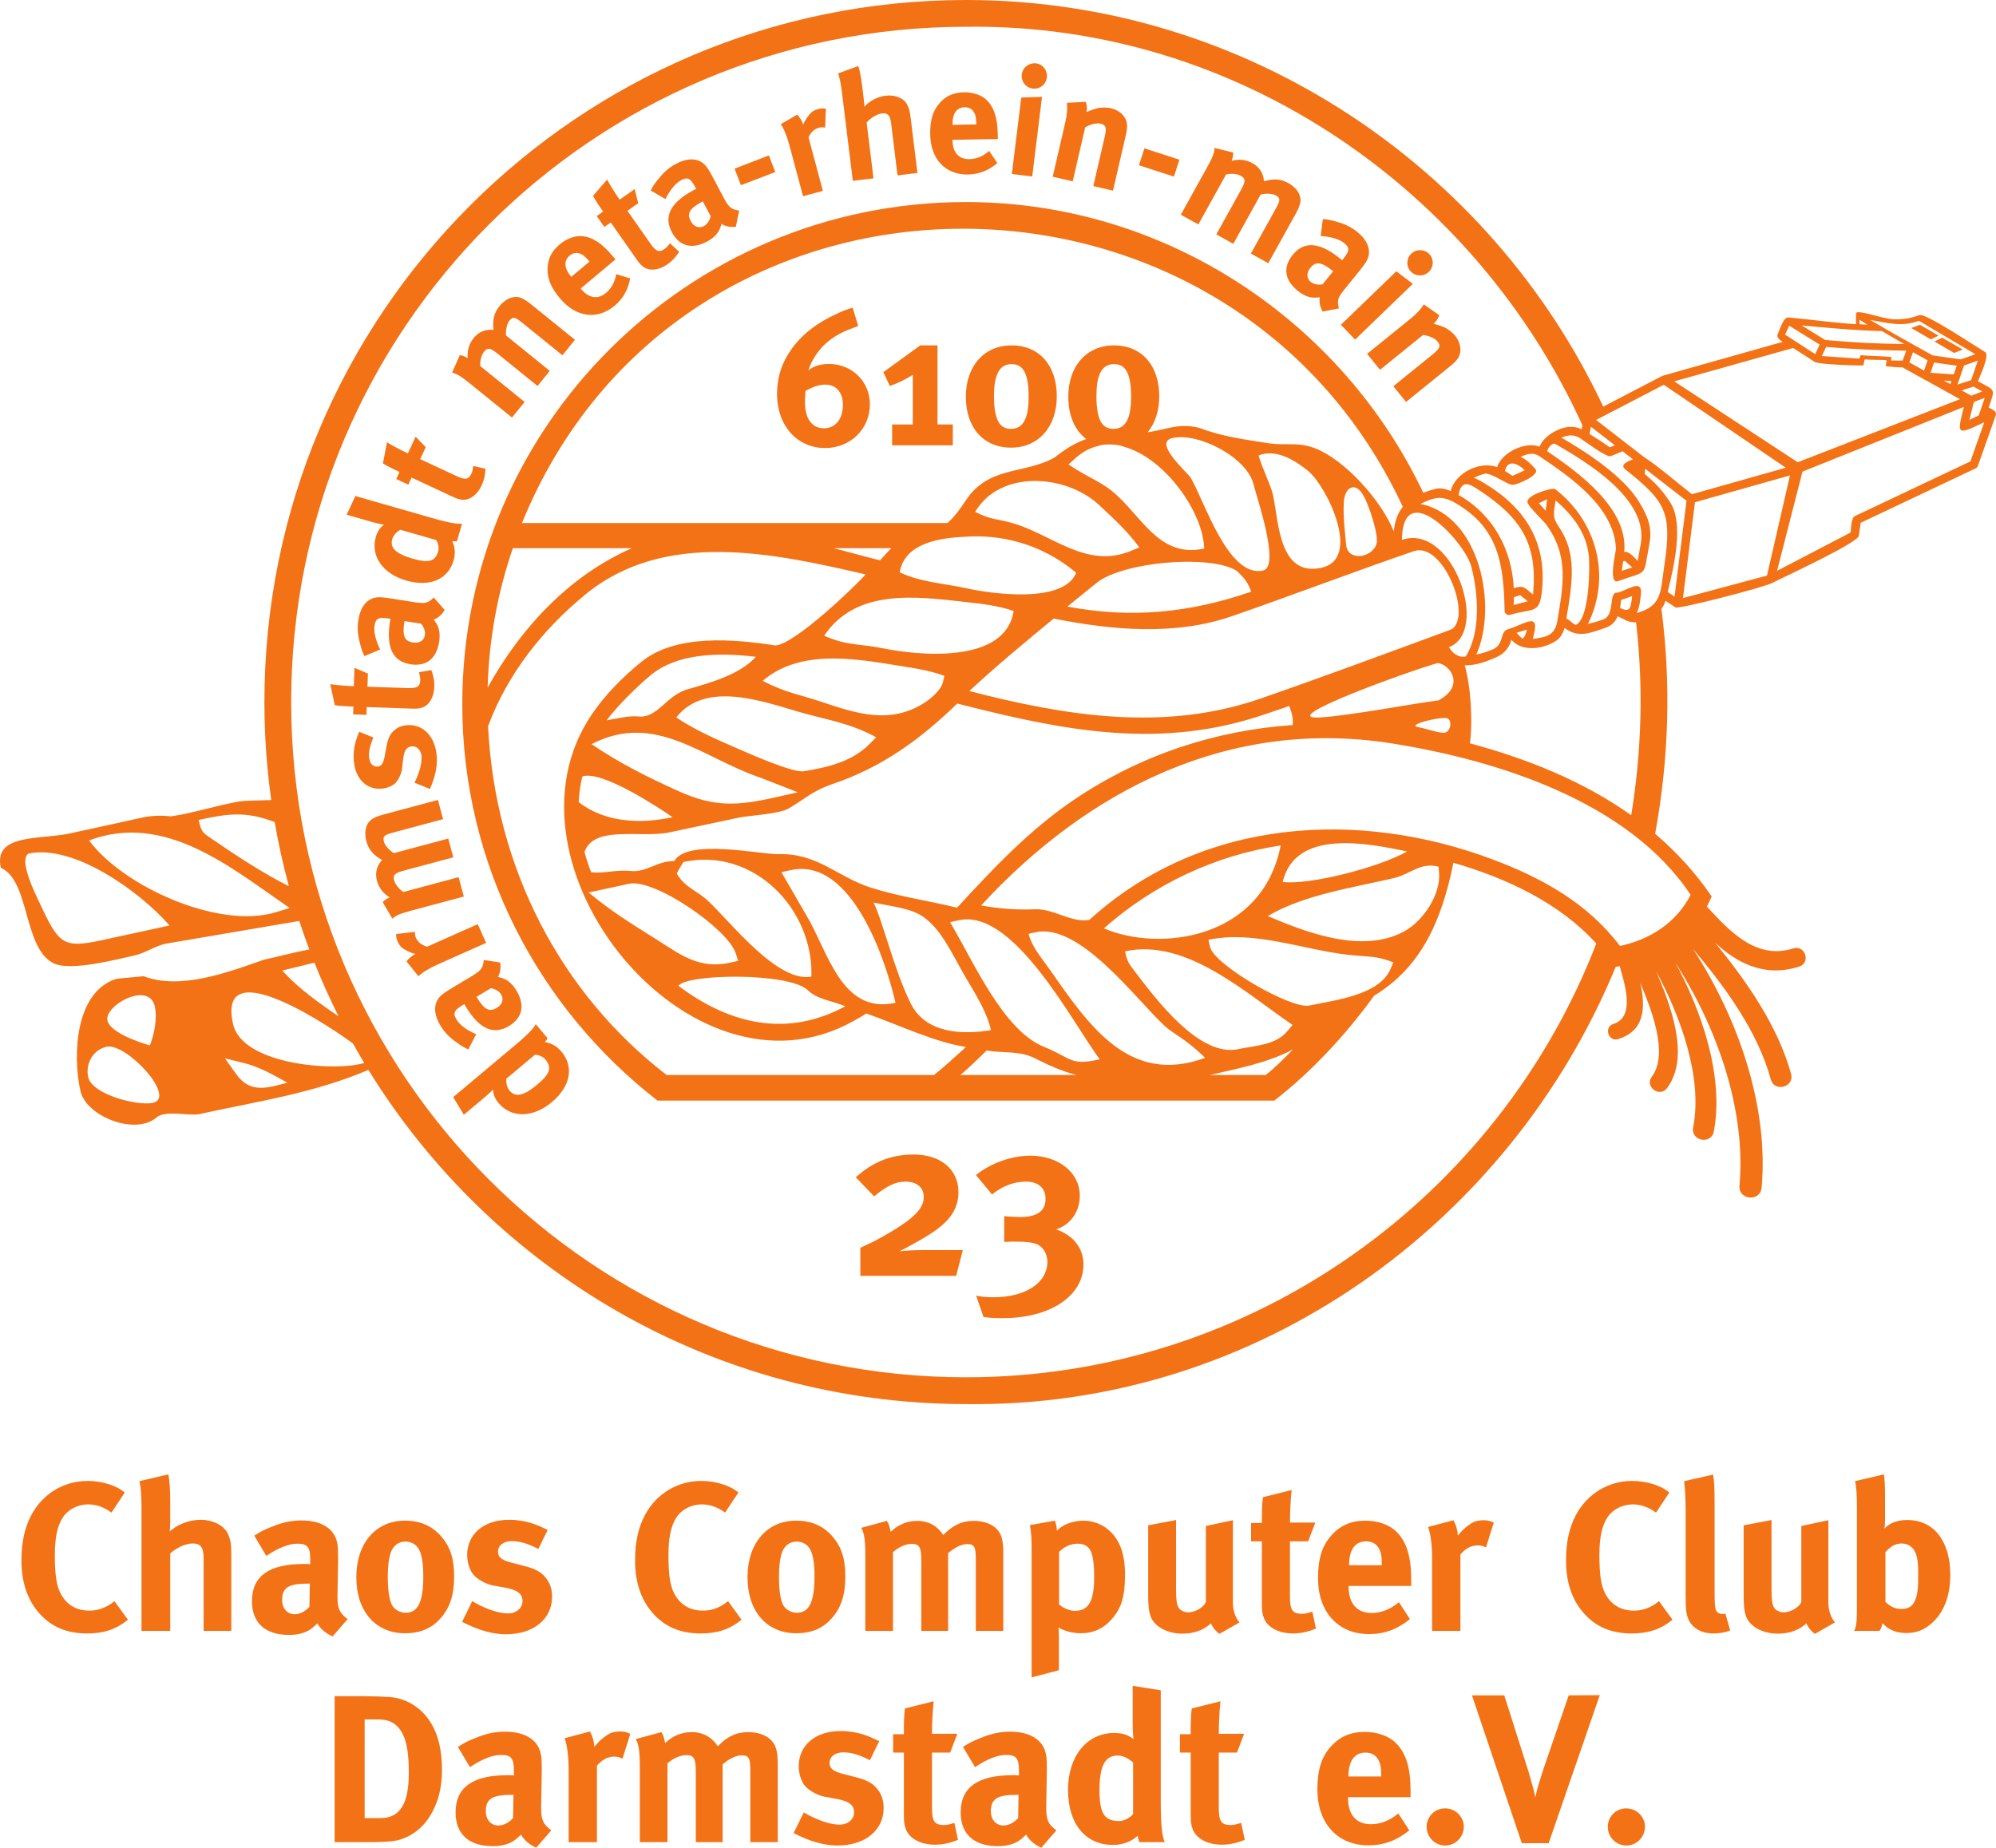 <?xml version="1.0" encoding="UTF-8" standalone="no"?>
<!-- Created with Inkscape (http://www.inkscape.org/) -->

<svg
   xmlns:dc="http://purl.org/dc/elements/1.1/"
   xmlns:cc="http://creativecommons.org/ns#"
   xmlns:rdf="http://www.w3.org/1999/02/22-rdf-syntax-ns#"
   xmlns:svg="http://www.w3.org/2000/svg"
   xmlns="http://www.w3.org/2000/svg"
   xmlns:sodipodi="http://sodipodi.sourceforge.net/DTD/sodipodi-0.dtd"
   xmlns:inkscape="http://www.inkscape.org/namespaces/inkscape"
   id="svg2"
   version="1.1"
   inkscape:version="0.92.2 5c3e80d, 2017-08-06"
   width="390.883"
   height="361.891"
   xml:space="preserve"
   sodipodi:docname="cda_logo_schriften_vektorisiert.svg"><defs
     id="defs6"><clipPath
       clipPathUnits="userSpaceOnUse"
       id="clipPath16"><path
         d="M 0,841.89 H 595.275 V 0 H 0 Z"
         id="path18"
         inkscape:connector-curvature="0" /></clipPath></defs><sodipodi:namedview
     pagecolor="#ffffff"
     bordercolor="#666666"
     borderopacity="1"
     objecttolerance="10"
     gridtolerance="10"
     guidetolerance="10"
     inkscape:pageopacity="0"
     inkscape:pageshadow="2"
     inkscape:window-width="2560"
     inkscape:window-height="1312"
     id="namedview4"
     showgrid="false"
     inkscape:zoom="1.8344098"
     inkscape:cx="219.62126"
     inkscape:cy="190.79305"
     inkscape:window-x="0"
     inkscape:window-y="60"
     inkscape:window-maximized="1"
     inkscape:current-layer="g10"
     fit-margin-top="0"
     fit-margin-left="0"
     fit-margin-right="0"
     fit-margin-bottom="0" /><g
     id="g10"
     inkscape:groupmode="layer"
     inkscape:label="cda_logo"
     transform="matrix(1.25,0,0,-1.25,-176.934,626.472)"><g
       id="g12"><g
         id="g14"
         clip-path="url(#clipPath16)"><g
           id="g20"
           transform="translate(292.864,328.723)"><path
             d="m 0,0 v 0 h 0.021 -48.328 c -18.563,14.396 -30.586,36.869 -30.586,62.123 0,43.442 35.337,78.672 78.914,78.672 31.536,0 59.007,-18.894 71.646,-45.56 0.529,0.213 1.109,0.405 1.742,0.583 0.861,0.251 1.752,0.039 2.553,-0.3 0.674,2.811 4.582,4.783 7.268,3.733 0.704,2.303 4.389,4.074 6.658,3.224 0.543,1.355 1.965,2.285 3.264,2.785 l -0.001,0.002 c 1.171,0.385 2.2,0.476 3.331,-0.084 0.036,0.163 0.063,0.4 0.101,0.657 C 79.934,142.426 42.799,168.837 0.021,168.26 -58.359,168.248 -105.7,120.871 -105.7,62.452 c 0,-58.419 47.341,-105.796 105.721,-105.807 44.965,0 83.458,28.364 98.746,67.968 C 93.038,30.929 84.824,34.816 76.385,37.27 74.536,28.121 71.32,20.891 63.971,16.443 59.559,10.366 54.238,4.584 48.329,0 Z m 23.158,105.257 c -1.53,0 -2.7,0.9 -2.7,5.13 0,3.03 0.689,5.01 2.73,5.01 1.53,0 2.7,-0.9 2.7,-5.13 0,-3.03 -0.69,-5.01 -2.73,-5.01 m -7.11,5.04 c 0,-2.951 1.018,-5.276 2.81,-6.64 -1.578,-0.551 -3.133,-1.433 -4.908,-2.853 C 9.333,98.126 3.691,99.516 0.084,94.179 -0.783,92.878 -1.707,91.54 -2.885,90.498 L -69.543,90.5 c 24.841,60.898 110.69,61.207 137.999,2.54 -0.804,-0.994 -1.253,-2.241 -1.414,-3.845 -2.033,5.018 -7.801,11.261 -12.287,12.999 -2.834,1.097 -4.456,0.363 -7.425,0.825 -3.584,0.556 -7.187,1.032 -10.624,2.35 -3.209,0.902 -5.34,-0.25 -8.221,-0.645 1.151,1.395 1.813,3.331 1.813,5.633 0,4.83 -2.73,7.98 -7.11,7.98 -4.23,0 -7.14,-3.21 -7.14,-8.04 m 4.868,-7.675 c 0.789,0.333 3.095,0.204 3.799,-0.155 6.43,-1.726 12.48,-10.253 12.621,-15.967 -7.777,-1.698 -10.206,6.467 -15.66,9.885 -1.934,1.212 -3.41,1.797 -5.591,3.297 l 1.064,0.962 c 1.196,1.078 2.467,1.708 3.767,1.978 m -13.809,2.635 c -1.529,0 -2.699,0.9 -2.699,5.13 0,3.03 0.69,5.01 2.73,5.01 1.53,0 2.7,-0.9 2.7,-5.13 0,-3.03 -0.691,-5.01 -2.731,-5.01 m -7.109,5.04 c 0,-4.83 2.73,-7.985 7.109,-7.985 4.231,0 7.141,3.215 7.141,8.045 0,4.83 -2.73,7.98 -7.11,7.98 -4.23,0 -7.14,-3.21 -7.14,-8.04 m -12.93,3.84 1.02,-2.16 c 1.32,0.45 2.49,1.05 3.6,1.74 v -7.77 h -3.24 v -3.27 h 9.51 v 3.27 h -2.4 v 12.39 h -2.7 z m -9.06,-1.95 c 1.68,0 2.73,-1.23 2.73,-3.15 0,-2.25 -1.17,-3.69 -2.97,-3.69 -1.86,0 -2.97,1.5 -2.97,4.05 0,0.48 0.03,0.99 0.06,1.56 0.03,0.06 0.03,0.12 0.03,0.24 1.2,0.69 2.16,0.99 3.12,0.99 m 1.53,10.98 c -2.01,-0.93 -3.63,-2.01 -4.98,-3.27 -1.5,-1.41 -2.7,-3.15 -3.36,-4.86 -0.51,-1.29 -0.78,-2.85 -0.78,-4.32 0,-4.95 3.15,-8.465 7.53,-8.465 3.96,0 7.02,2.975 7.02,6.845 0,3.57 -2.79,6.33 -6.42,6.33 -1.29,0 -2.4,-0.33 -3.21,-0.99 0.33,1.05 0.9,2.1 1.62,3 0.42,0.57 0.93,1.08 1.5,1.53 1.17,0.96 2.37,1.59 4.53,2.34 l 0.15,0.06 -0.87,2.88 c -1.14,-0.36 -1.59,-0.51 -2.73,-1.08 M 0,88.355 v 0 C 5.228,88.72 11.653,87.431 17.292,82.707 15.278,77.777 3.897,79.43 0.021,80.289 c -3.439,0.758 -7.176,0.938 -10.389,2.497 0.802,4.669 6.484,5.407 10.368,5.569 M 0.021,78.119 v 0 c 2.524,-0.283 5.055,-0.562 7.461,-1.402 -1.281,-8.414 -15.106,-6.953 -20.517,-5.838 -3.613,0.745 -5.478,0.334 -9.163,1.972 5.044,7.462 14.449,6.137 22.219,5.268 m 0,-16.25 v 0 l -1.362,0.346 c -5.877,-5.682 -11.848,-10.043 -19.752,-12.682 -2.97,-1.076 -3.967,-2.141 -6.621,-3.734 -1.556,-0.932 -6.162,-1.094 -7.918,-1.475 -4.302,-0.933 -6.555,-1.371 -10.761,-2.288 -4.478,-0.973 -11.867,1.212 -13.352,-3.085 0.287,-1.065 0.634,-2.121 1.036,-3.164 1.997,-0.252 3.83,0.43 6.214,0.192 2.495,-0.247 4.098,1.589 6.823,1.555 1.994,3.587 13.515,1.011 16.328,1.09 6.161,0.172 9.289,-3.646 14.552,-5.286 4.533,-1.416 8.928,-2.012 13.412,-3.113 5.682,6.17 11.417,12.271 18.425,16.983 10.609,7.132 22.252,10.806 34.168,11.642 0.086,1.396 -0.216,2.017 -0.55,2.978 -1.228,-0.412 -2.457,-0.826 -3.681,-1.25 C 30.695,54.93 15.528,57.963 0.021,61.869 M -0.668,28.334 v 0 C 7.77,29.592 16.797,12.096 20.975,6.461 16.262,5.436 16.769,6.58 12.196,8.443 5.775,11.064 1.104,21.987 -2.477,27.963 c 0.6,0.125 1.204,0.28 1.809,0.371 m 0.689,-9.121 v 0 c 1.478,-2.508 3.261,-5.296 3.912,-8.166 -4.462,-0.752 -10.218,-0.556 -12.572,4.18 -2.606,5.239 -4.326,12.765 -5.818,15.804 2.872,-0.627 5.873,-0.855 7.874,-2.304 2.924,-2.116 4.469,-5.892 6.604,-9.514 m 0,-14.44 v 0 C 1.126,5.768 2.188,6.793 3.253,7.844 5.786,7.428 8.455,7.815 10.723,6.672 12.861,5.594 15.07,4.578 17.364,4.008 H -0.874 Z M 38.213,4.008 v 0 c 4.307,0.998 9.141,1.91 13.06,4.025 C 49.891,6.649 48.481,5.176 46.968,4.008 Z m 66.027,40.711 v 0 c -7.539,5.349 -16.383,8.883 -25.278,11.265 0.392,2.342 0.325,8.324 -0.808,12.229 1.696,-0.072 3.568,0.607 5.171,1.369 v 0.001 c 1.031,0.464 1.9,1.519 2.136,2.63 1.686,-1.969 5.029,-1.49 7.049,-0.144 v 10e-4 c 0.672,0.451 1.08,1.243 1.286,2.004 2.066,-1.66 4.094,-0.803 6.451,0.035 0.899,0.274 1.517,0.933 1.869,1.78 0.48,-0.235 0.964,-0.462 1.434,-0.711 l 0.007,0.011 c 0.454,-0.189 0.944,-0.267 1.444,-0.253 1.17,-10.11 0.873,-20.165 -0.761,-30.217 M 10.948,26.377 v 0 c 6.869,1.482 15.586,-10.348 20.089,-14.576 1.552,-1.457 3.228,-1.944 6.446,-5.103 -11.868,-4.362 -18.19,5.036 -24.403,13.923 -1.163,1.665 -2.815,3.561 -3.243,5.518 z m 14.879,59.742 v 0 l 1.361,0.557 c -2.028,2.693 -3.816,4.304 -6.27,6.607 -5.148,4.841 -15.499,5.656 -19.459,-1.029 2.519,-1.293 3.259,-1.031 5.793,-1.75 6.273,-1.779 11.587,-7.244 18.575,-4.385 m 6.551,17.7 v 0 c -3.14,-0.695 2.367,-5.417 2.852,-6.225 2.097,-3.488 5.851,-15.729 11.322,-14.541 2.801,0.607 -1.067,11.718 -1.453,13.425 -0.966,4.256 -8.609,8.251 -12.721,7.341 m 13.482,-2.731 c 0.626,-2.184 1.931,-4.619 2.281,-6.292 0.895,-4.282 0.955,-12.747 7.572,-11.302 6.38,1.393 0.85,12.714 -2.066,15.151 -2.136,1.731 -5.115,3.543 -7.787,2.443 m 16.495,-6.415 v 0 c -1.226,2.411 -3.034,1.575 -3.15,-1.019 -0.1,-2.188 0.171,-4.391 0.375,-6.564 0.223,-2.611 4.023,-2.104 4.746,0.11 0.445,1.359 -1.323,6.453 -1.971,7.473 M 74.128,35.866 v 0 c 0.353,-3.526 -2.465,-7.738 -5.5,-9.377 -6.452,-3.482 -15.119,-0.241 -21.321,2.435 5.706,3.342 13.314,4.435 19.7,5.928 2.653,0.621 4.19,2.544 7.043,1.799 z M 66.513,20.588 v 0 C 64.706,16.461 57.687,15.734 53.812,14.893 50.997,14.281 38.895,21.262 38.256,24.074 l -0.253,1.115 c 7.107,1.546 14.966,-1.595 22.043,-2.365 2.85,-0.312 4.276,-0.088 6.933,-1.171 z M 50.382,10.896 v 0 C 48.499,8.637 45.3,8.637 42.673,8.064 36.594,6.744 29.759,15.92 26.478,20.234 c -1.04,1.368 -1.18,1.536 -1.543,3.153 9.633,2.098 18.951,-6.604 26.251,-11.528 z m 4.995,49.136 v 0 c -7.142,-0.343 14.623,7.46 18.542,8.526 1.857,-0.146 4.444,-3.523 0.125,-5.849 -3.61,-0.424 -14.119,-2.443 -18.667,-2.677 M 91.061,94.22 v 0 l -0.22,-1.81 -1.07,1.199 z m 11.908,-9.728 v 0 l 0.263,0.085 1.178,-1.03 -1.643,-0.534 c 0.059,0.495 0.131,0.987 0.202,1.479 m -11.905,17.272 v 0 c 0.108,0.461 0.674,1.245 1.226,1.163 5.063,-2.929 14.564,-8.623 13.468,-15.561 h -0.002 c -0.182,-0.928 -0.32,-1.863 -0.487,-2.794 -0.487,0.426 -1.395,1.613 -2.123,1.382 0.677,6.879 -7.292,12.545 -12.082,15.81 m -6.609,-3.107 v 0 c 0.452,1.915 2.034,1.148 3.118,0.121 -0.648,-0.295 -1.287,-0.614 -1.943,-0.892 -0.33,0.248 -0.734,0.52 -1.175,0.771 m 1.417,-19.776 v 0 c 0.324,0.111 0.649,0.223 0.978,0.322 l 1.178,-0.962 -2.204,-0.581 c 0.03,0.397 0.045,0.806 0.048,1.221 m -8.669,16.005 v 0 c 0.442,2.884 2.24,1.312 2.921,0.956 6.881,-4.473 9.492,-8.546 8.734,-16.55 -1.369,1.138 -1.511,1.497 -3.014,0.993 -0.29,6.014 -3.202,11.492 -8.533,14.543 L 77.31,94.826 Z m 25.291,-17.688 v 0 c 0.077,0.407 0.119,0.82 0.15,1.233 0.584,0.194 1.158,0.413 1.737,0.618 -0.212,-1.752 -0.221,-2.682 -1.887,-1.851 m -8.413,-1.669 v 0 c 0.975,5.721 1.688,10.233 -1.208,14.422 -1.075,1.58 -0.723,2.121 -0.483,4.094 2.699,-2.314 4.877,-5.131 5.223,-8.83 0.127,-1.359 0.168,-9.631 -2.053,-10.682 -0.575,0.224 -0.948,0.803 -1.479,0.996 m -7.789,-2.221 v 0 l 1.603,0.483 c -0.107,-0.461 -0.28,-1.077 -0.656,-1.404 -0.375,0.221 -0.677,0.586 -0.947,0.921 M 75.679,71.049 v 0 c 0.594,-0.986 1.476,-1.652 2.607,-1.473 2.414,3.658 2.017,9.924 0.887,14.147 -1.055,3.908 -10.708,14.138 -10.86,4.136 7.932,2.721 13.877,-14.382 7.366,-16.81 m 27.216,30.691 v 0 l 1.622,-1.258 c -0.507,-0.199 -2.213,-0.772 -1.214,-1.562 l -10e-4,-0.001 c 6.246,-4.988 7.387,-6.688 6.14,-14.954 -0.646,-4.295 -0.304,-6.422 -4.344,-7.572 0.441,0.886 0.549,1.925 0.661,2.896 0.327,2.846 -2.582,0.284 -3.944,0.284 -1.079,-0.322 -0.112,-3.54 -2.013,-4.202 v 0.001 c -0.768,-0.272 -1.551,-0.5 -2.344,-0.688 3.73,7.523 1.328,16.156 -5.151,21.148 -0.319,0.272 -5.338,-1.095 -4.142,-2.411 0,-0.321 2.252,-2.543 2.624,-2.987 3.773,-4.981 2.813,-9.727 1.825,-15.541 -0.454,-2.095 -1.828,-2.27 -3.806,-2.553 1.343,4.545 -1.134,2.326 -3.942,1.494 -1.177,-0.348 -0.567,-2.219 -2.112,-3.041 -0.883,-0.42 -1.829,-0.693 -2.781,-0.904 3.392,7.544 0.587,21.736 -8.77,23.611 2.193,1.018 3.293,1.381 5.432,0.173 h -0.001 l 0.012,-0.007 -0.001,-10e-4 c 6.903,-3.955 7.582,-9.681 7.761,-16.803 -0.077,-0.469 0.372,-0.888 0.849,-0.749 3.746,1.103 4.636,0.039 5.014,3.858 0.754,7.64 -2.699,13.083 -9.438,17.008 -0.388,0.242 -0.803,0.448 -1.238,0.587 0.534,0.273 1.127,0.54 1.716,0.67 1.184,0.126 3.771,-1.958 4.462,-1.736 v 0 c 0.576,0 4.335,1.532 3.441,2.496 -0.647,0.739 -1.389,1.445 -2.288,1.867 0.926,0.454 1.931,0.763 2.869,0.146 4.816,-3.238 11.801,-7.965 12.057,-14.567 -0.063,-0.69 -1.278,-5.769 0.414,-5.016 4.733,1.71 3.787,0.461 4.807,5.683 h -0.001 c 0.529,2.604 -0.248,4.505 -1.585,6.683 -2.447,4.041 -8.142,7.741 -12.183,10.095 l 0.269,0.103 v -0.002 c 1.001,0.33 1.706,0.374 2.641,-0.185 h -0.001 c 0.759,-0.463 4.165,-3.096 4.834,-2.82 v 0 z m -4.957,3.84 v 0 l 3.733,-2.892 -0.792,-0.325 c -1.03,0.742 -2.1,1.429 -3.18,2.097 z m 14.966,-11.595 v 0 l -1.876,-15.006 -1.075,0.707 c 0.901,3.687 2.686,10.863 0.277,14.23 -1.201,1.835 -2.369,3.001 -3.879,4.266 l 0.069,0.827 z m -6.678,6.867 v 0 l -7.484,5.797 10.602,5.517 19.11,-12.999 -14.695,-4.151 c -2.455,1.901 -4.951,4.132 -7.533,5.836 m 24.846,-2.295 v 0 l 25.279,10.135 c -1.088,-4.389 -1.172,-4.481 3.196,-2.403 l -2.165,-6.129 -18.068,-8.557 c -0.661,-0.285 -0.609,-1.973 -0.697,-2.579 L 127.092,83.01 Z m 17.046,22.503 v 0 l 1.361,0.505 2.913,-1.697 -1.202,-0.597 z m 2.001,-6.668 v 0 l -2.311,1.279 0.57,1.588 2.292,-1.264 z m -21.776,5.636 v 0 l 0.656,1.386 4.771,-2.956 -0.707,-1.491 z m 6.438,-1.935 v 0 c 4.274,-0.373 8.25,-0.53 12.55,-0.587 l -0.556,-1.545 -1.827,0.005 0.071,0.53 c -0.792,0.147 -3.695,0.175 -4.815,0.312 -0.109,-0.191 -0.132,-0.29 -0.214,-0.548 l -5.885,0.406 z m 21.099,-1.947 v 0 l -4.404,0.617 c -3.3,1.819 -6.547,3.632 -9.79,5.564 2.731,-0.473 4.931,-1.137 7.635,-0.14 l 8.837,-5.235 z m -8.886,2.399 v 0 c -4.601,0.061 -7.796,0.239 -12.367,0.639 l -3.665,2.271 c 4.501,-0.39 8.016,-0.765 12.556,-0.881 z m 7.837,-1.396 v 0 l -3.086,1.798 1.215,0.59 3.242,-1.857 z m -0.061,-3.36 v 0 l -3.638,0.253 0.556,1.612 3.551,-0.497 z m 2.723,-0.904 v 0 l -2.138,-0.69 1.026,2.984 2.167,0.774 z m -10.757,2.007 v 0 l 9.008,-4.986 -25.415,-9.879 -19.343,12.67 18.626,5.232 3.357,-2.176 c 0.552,-0.407 6.731,-0.608 7.615,-0.554 0.099,-0.001 0.159,0.95 0.262,0.94 1.014,-0.098 2.6,-0.049 3.348,-0.114 0.185,-0.016 -0.186,-0.945 -10e-4,-0.965 0.805,-0.083 1.559,-0.165 2.543,-0.168 m 7.507,-2.631 v 0 l -1.011,0.561 1.176,-0.082 z m 4.999,-1.139 v 0 l -1.726,-0.671 -1.503,0.832 1.846,0.595 z m -0.553,-3.759 v 0 l -1.461,-0.695 0.692,2.793 1.709,0.664 z M 49.322,39.974 v 0 C 46.459,25.287 30.384,23.229 21.63,26.987 29.371,33.863 39.106,38.459 49.322,39.974 M 69.14,39.043 v 0 c -4.411,-2.508 -15.301,-5.305 -19.508,-4.785 2.017,8.43 13.414,6.029 19.508,4.785 m 70.862,83.312 v 0 l 1.236,-0.766 c -0.552,0.006 -0.588,0.03 -1.22,0.068 z M 13.755,75.529 v 0 c 9.108,-1.808 18.99,-2.726 27.947,0.379 9.162,3.176 19.336,7.046 28.508,10.194 4.445,1.48 9.014,-9.681 6.061,-12.151 C 76.14,73.84 74.773,73.35 74.612,73.291 65.142,69.809 55.682,66.293 46.146,62.988 30.962,57.723 15.502,60.317 0.543,64.172 c 4.119,3.844 8.872,7.766 13.212,11.357 m 30.957,4.219 v 0 C 35.183,76.436 25.9,75.501 15.91,77.414 c 1.516,1.24 3.043,2.478 4.586,3.715 4.101,3.287 17.68,4.484 21.9,1.911 1.303,-1.226 1.751,-1.792 2.316,-3.292 m 67.638,-1.01 v 0 l 1.877,15.019 14.884,4.204 -3.602,-15.695 z M 70.896,58.518 v 0 c -2.033,0.292 3.266,1.695 4.556,1.382 0.544,-0.187 0.75,-1.613 -0.244,-2.197 -0.644,-0.314 -2.874,0.543 -4.312,0.815 M -124.757,27.44 v 0 l -10.476,-2.278 c -6.22,-1.35 -6.845,-0.707 -9.866,5.792 -0.553,1.191 -3.385,6.753 -1.747,7.753 7.104,1.493 17.447,-5.943 22.089,-11.267 m 16.472,16.201 v 0 c 0.588,-3.405 1.331,-6.755 2.223,-10.045 -4.025,2.003 -8.587,5.021 -11.575,7.081 -1.838,1.268 -2.083,1.182 -2.56,3.3 4.507,0.979 7.352,1.419 11.912,-0.336 m 6.225,-22.024 v 0 c 1.146,-2.867 2.412,-5.676 3.788,-8.418 -3.183,2.188 -6.225,4.322 -8.832,7.174 z m 6.039,-12.67 v 0 c 0.573,-1.029 1.161,-2.049 1.766,-3.058 -4.749,-1.399 -19.105,-0.248 -20.54,6.081 -2.714,11.964 16.314,-1.159 18.774,-3.023 M 0.021,8.403 v 0 c -4.819,0.699 -10.889,3.603 -15.646,5.261 -0.063,-0.139 -0.739,-0.491 -2.078,-1.248 -25.448,-14.156 -56.892,24.578 -40.888,48.117 2.105,3.096 4.806,5.807 7.696,8.172 5.451,4.459 14.559,3.61 21.085,2.611 3.121,0.256 12.661,9.469 14.103,11.127 -14.37,3.335 -31.408,7.082 -43.876,-3.119 -6.71,-5.49 -12.23,-12.488 -15.27,-20.658 1.092,-22.211 11.349,-41.832 27.979,-54.658 h 41.887 c 1.691,1.351 3.728,3.237 5.008,4.395 m -11.692,78.151 v 0 c -0.608,-0.589 -1.287,-1.363 -1.776,-1.902 -1.915,0.473 -4.766,1.271 -7.247,1.902 z m -40.662,0 v 0 c -9.816,-4.298 -17.447,-12.549 -22.588,-21.835 0.213,7.621 1.585,14.955 3.948,21.836 z m -55.866,-57.062 v 0 c -8.864,-2.67 -23.819,4.041 -29.165,11.276 11.888,4.459 22.145,-4.196 31.423,-10.595 z M -134.48,13.11 v 0 c 0.562,2.4 6.572,5.364 7.416,1.638 0.415,-1.822 -0.086,-4.43 -0.777,-6.098 -1.472,0.407 -7.157,2.254 -6.639,4.46 m 7.098,-13.464 v 0 c -2.36,-0.515 -9.493,1.289 -10.114,4.026 -0.471,2.085 0.743,4.3 2.881,4.764 3.074,0.666 11.067,-7.957 7.233,-8.79 m 14.277,6.245 v 0 c 2.422,-0.596 4.666,-1.886 6.8,-3.08 -2.977,-0.781 -5.77,-1.803 -7.994,1.322 l -1.77,2.486 z m 83.306,41.636 v 0 l 3.463,0.785 -5.695,2.229 c -9.245,3.099 -16.606,10.493 -26.606,5.311 4.486,-3.039 8.617,-5.088 13.562,-7.336 5.675,-2.577 9.329,-2.334 15.276,-0.989 m 14.688,8.328 v 0 c -2.74,-2.765 -6.561,-3.636 -10.267,-4.248 -1.659,-0.275 -8.15,2.582 -9.96,3.372 -3.556,1.55 -6.782,2.904 -10.029,5.054 4.536,5.797 13.433,2.557 19.165,0.891 4.489,-1.305 7.959,-1.705 12.15,-3.998 z m 11.521,9.723 v 0 c -0.294,-1.257 -1.901,-2.613 -2.967,-3.287 -5.326,-3.367 -10.565,-1.658 -16.044,0.184 -3.688,1.238 -5.566,1.402 -9.231,3.296 6.245,5.342 15.518,3.275 22.865,2.124 1.869,-0.293 3.851,-0.686 5.603,-1.35 z M -36.879,21.626 v 0 c -4.94,-1.112 -7.85,1.267 -11.759,3.733 -4.227,2.672 -6.594,4.074 -10.462,7.245 l 6.324,1.371 c 3.994,0.869 15.494,-7.071 16.726,-10.895 l 0.381,-1.182 z m -8.12,14.518 v 0 l 0.741,1.237 c 10.978,2.399 20.421,-7.385 20.056,-17.955 -5.335,-0.986 -12.679,8.605 -16.23,11.908 -1.695,1.575 -3.589,2.038 -4.865,4.254 z m 17.575,-0.029 v 0 c 9.549,2.084 14.902,-14.213 16.402,-20.789 -8.52,-1.902 -10.609,8.201 -13.992,13.756 l -3.884,6.711 z M -45.032,17.99 v 0 c 1.412,1.897 17.095,2.103 20.212,-0.632 1.443,-1.487 3.744,-1.674 5.937,-2.577 -9.134,-4.949 -18.14,-2.837 -26.149,3.209 m -11.255,41.594 v 0 c 1.733,2.281 4.703,5.26 7.008,7.146 3.916,3.204 10.02,3.567 16.383,2.811 -2.536,-2.819 -7.269,-4.1 -10.493,-5.034 -3.576,-0.904 -4.811,-4.627 -7.916,-4.312 -1.483,0.153 -3.609,-0.386 -4.982,-0.611 M 102.475,24.235 v 0 C 97.399,30.947 90.295,34.869 82.563,37.779 61.791,45.6 37.109,44.479 19.349,28.314 16.504,27.82 13.693,30.135 10.783,29.979 7.962,29.848 5.16,30.088 2.39,30.576 19.181,48.778 41.326,60.031 66.856,55.948 83.169,53.34 103.81,46.914 113.542,32.246 c -2.175,-4.34 -6.422,-7.051 -11.067,-8.011 m 13.615,6.181 v 0 c 0.272,0.51 0.524,1.035 0.75,1.581 -2.475,3.648 -5.497,6.954 -8.852,9.808 2.145,11.676 2.517,23.476 0.985,35.238 0.292,0.395 0.511,0.824 0.63,1.275 l 1.585,-1.043 c 0.477,-0.318 14.212,3.231 15.242,3.881 1.573,0.823 13.301,6.212 13.463,7.341 l 0.002,-0.001 0.295,2.04 18.016,8.533 c 0.168,0.08 0.288,0.221 0.346,0.383 l 2.795,7.91 c 0.246,0.698 -0.645,0.98 -1.109,1.228 1.033,3.038 1.143,2.581 -1.671,4.12 0.245,0.707 1.942,4.192 1.085,4.605 -1.23,0.722 -9.286,6.089 -10.204,5.769 -1.319,-0.414 -2.191,-0.696 -4.001,-0.66 -1.878,0.038 -5.756,1.622 -5.99,0.946 l -0.005,-1.713 c -3.38,0.204 -7.678,0.804 -10.635,1.06 -0.735,0.064 -1.387,-2.116 -1.642,-2.654 -0.2,-0.425 0.266,-0.841 0.805,-1.172 l -18.739,-5.293 c -0.054,-0.012 -0.11,-0.032 -0.163,-0.059 L 99.856,108.74 C 82.3,146.145 44.042,172.455 0.021,172.455 -60.674,172.443 -109.893,123.188 -109.893,62.452 c 0,-5.214 0.369,-10.341 1.072,-15.36 -1.752,-0.078 -4.006,-0.039 -5.158,-0.244 -3.535,-0.637 -7.005,-1.787 -10.555,-2.307 -0.909,0.109 -2.891,0.225 -4.781,-0.256 -3.692,-0.821 -7.387,-1.625 -11.084,-2.425 -4.658,-1.006 -12.005,0.021 -10.783,-5.393 4.566,-1.965 3.486,-12.729 8.341,-14.99 2.739,-1.251 10.109,0.726 12.636,1.275 1.682,0.367 3.069,1.445 4.87,1.836 l 20.903,3.561 c 0.493,-1.504 1.018,-2.993 1.573,-4.468 -2.287,-0.416 -5.123,-1.173 -7.114,-1.607 -5.4,-1.871 -12.981,-4.824 -18.834,-2.583 l -4.236,-0.398 c -6.553,-2.011 -6.909,-12.109 -5.664,-17.613 0.894,-3.946 8.578,-6.995 11.902,-4.13 1.409,1.22 5.084,0.183 6.72,0.539 9,1.956 17.997,3.291 26.487,6.922 19.354,-31.41 54.046,-52.354 93.619,-52.362 45.862,-0.627 85.311,28.542 101.792,68.512 l 0.625,0.102 c 0.586,-2.202 2.641,-7.922 -0.975,-9.042 -1.554,-0.478 -0.822,-2.861 0.732,-2.383 4.286,1.329 4.269,5.074 3.484,8.776 1.562,-3.769 4.532,-11.004 1.789,-14.662 -1.17,-1.559 1.22,-3.352 2.39,-1.793 3.719,4.961 0.448,13.239 -1.711,18.297 3.762,-6.96 7.333,-16.564 5.796,-24.477 -0.403,-2.111 2.832,-2.728 3.236,-0.618 1.659,8.542 -1.946,19.009 -6.058,26.518 6.458,-10.033 11.15,-22.988 10.082,-35.015 -0.196,-2.265 3.276,-2.566 3.472,-0.3 1.143,12.863 -3.77,26.688 -10.747,37.394 4.993,-5.901 10.129,-12.916 12.186,-20.439 0.563,-2.069 3.735,-1.206 3.171,0.865 -2.058,7.524 -7.007,14.566 -11.886,20.543 3.151,-2.908 7.464,-5.532 13.149,-3.737 1.865,0.588 0.964,3.448 -0.902,2.858 -5.895,-1.86 -10.064,2.798 -13.556,6.568 M -60.654,46.773 c 0.068,1.377 0.259,2.715 0.563,4.013 2.987,1.075 12.172,-4.995 14.136,-6.381 -4.858,-1.055 -10.533,-0.905 -14.699,2.368 m -17.995,-48.996 3.235,2.715 c 0.552,0.463 1.165,1.039 1.336,1.246 0.018,-0.768 0.3,-1.441 0.871,-2.121 2.005,-2.39 5.4,-2.329 8.342,0.139 2.924,2.453 3.518,5.521 1.513,7.912 -0.71,0.846 -1.572,1.344 -2.614,1.503 0.226,0.253 0.343,0.413 0.428,0.61 l -1.851,2.206 c -0.229,-0.473 -0.829,-1.29 -3.145,-3.234 l -9.781,-8.207 z m 11.128,9.401 c 0.495,0.008 1.24,-0.245 1.625,-0.705 1.081,-1.287 0.773,-2.265 -1.249,-3.961 -2.096,-1.76 -3.417,-2.053 -4.342,-0.949 -0.37,0.441 -0.538,1.052 -0.519,1.85 z m -9.196,3.218 c -1.453,0.649 -2.516,1.399 -3.063,2.274 -0.623,0.998 -0.376,1.463 0.784,2.187 l 0.427,0.268 c 0.158,-0.298 0.234,-0.42 0.361,-0.623 2.073,-3.318 4.269,-4.295 6.711,-2.769 2.076,1.297 2.472,3.299 1.022,5.62 -0.534,0.854 -1.196,1.46 -1.883,1.738 -0.27,0.114 -0.336,0.13 -0.944,0.287 0.364,0.596 0.479,1.46 0.349,2.257 l -2.575,0.4 c -0.095,-1.164 -0.408,-1.613 -1.527,-2.312 -0.061,-0.039 -0.122,-0.077 -0.183,-0.116 l -3.539,-2.127 c -1.119,-0.699 -1.42,-0.943 -1.758,-1.353 -0.905,-1.131 -0.806,-2.738 0.287,-4.489 0.598,-0.956 1.328,-1.718 2.392,-2.468 0.742,-0.555 1.063,-0.75 1.91,-1.155 z m 2.31,7.217 c 0.703,-0.128 1.285,-0.47 1.603,-0.98 0.432,-0.692 0.201,-1.544 -0.613,-2.053 -1.242,-0.775 -1.995,-0.341 -3.178,1.553 l -0.076,0.121 z m -8.249,3.757 7.498,3.339 -1.308,2.937 -7.937,-3.533 c -0.88,0.264 -1.45,0.72 -1.743,1.377 -0.146,0.329 -0.188,0.6 -0.162,0.953 l -2.948,-0.339 c 0.008,-0.549 0.051,-0.766 0.247,-1.206 0.147,-0.328 0.388,-0.693 0.605,-0.886 0.508,-0.43 1.411,-0.868 2.167,-1.032 -0.616,-0.326 -1.052,-0.705 -1.395,-1.172 l 1.873,-2.32 c 0.528,0.526 1.59,1.208 3.103,1.882 m -4.271,8.385 8.276,2.218 -0.813,3.037 -8.647,-2.318 c -0.784,0.511 -1.296,1.218 -1.452,1.798 -0.229,0.858 0.063,1.16 1.546,1.557 l 7.72,2.068 -0.789,2.946 -8.531,-2.288 c -0.782,0.512 -1.394,1.217 -1.55,1.797 -0.217,0.812 0.018,1.049 1.432,1.427 l 7.836,2.1 -0.808,3.013 -8.439,-2.26 c -1.623,-0.436 -2.262,-0.83 -2.661,-1.658 -0.321,-0.657 -0.363,-1.612 -0.115,-2.54 0.348,-1.298 1.049,-2.154 2.454,-2.945 -0.262,-0.318 -0.336,-0.414 -0.455,-0.619 -0.481,-0.801 -0.589,-1.698 -0.328,-2.672 0.292,-1.09 0.977,-1.975 1.982,-2.574 -0.571,-0.279 -0.825,-0.446 -1.094,-0.741 l 1.517,-2.6 c 0.493,0.479 1.203,0.794 2.919,1.254 m -8.965,23.579 c 0.199,-2.848 1.935,-4.627 4.329,-4.461 0.791,0.056 1.658,0.381 2.155,0.85 0.496,0.466 1.001,1.513 1.087,2.338 l 0.164,1.454 c 0.148,1.309 0.537,1.938 1.375,1.997 0.79,0.054 1.439,-0.621 1.503,-1.532 0.097,-1.388 -0.574,-3.143 -1.104,-4.167 l 2.426,-0.985 c 0.809,1.861 1.176,3.547 1.071,5.055 -0.22,3.137 -2.094,5.123 -4.633,4.945 -0.814,-0.057 -1.493,-0.32 -2.036,-0.816 -0.52,-0.469 -0.94,-1.004 -1.218,-2.539 l -0.279,-1.511 c -0.209,-1.146 -0.515,-1.575 -1.138,-1.619 -0.718,-0.05 -1.241,0.538 -1.306,1.471 -0.064,0.911 0.139,1.815 0.675,3.08 l -2.228,0.903 c -0.472,-1.164 -0.98,-2.499 -0.843,-4.463 m 0.007,11.594 c -1.247,0.045 -2.564,0.162 -3.687,0.321 l 0.701,-3.29 c 0.908,-0.152 1.724,-0.181 2.922,-0.223 l -0.042,-1.222 2.087,-0.074 0.042,1.224 6.764,-0.236 c 1.128,-0.039 1.368,-0.024 1.903,0.149 1.091,0.321 1.861,1.616 1.918,3.247 0.029,0.84 -0.109,1.686 -0.464,2.634 l -1.933,-0.341 c 0.148,-0.582 0.21,-0.871 0.199,-1.16 -0.038,-1.103 -0.456,-1.377 -2.015,-1.322 l -6.26,0.219 0.072,2.062 -2.106,0.891 z m 4.129,5.753 c -0.695,1.43 -1.028,2.688 -0.884,3.711 0.163,1.165 0.652,1.362 2.007,1.171 l 0.499,-0.069 c -0.071,-0.33 -0.091,-0.473 -0.124,-0.711 -0.545,-3.873 0.509,-6.033 3.361,-6.433 2.424,-0.341 4.014,0.938 4.395,3.648 0.14,0.998 0.023,1.887 -0.326,2.541 -0.133,0.262 -0.173,0.315 -0.538,0.827 0.661,0.222 1.305,0.81 1.718,1.504 l -1.716,1.962 c -0.82,-0.83 -1.348,-0.975 -2.656,-0.791 -0.07,0.01 -0.142,0.021 -0.214,0.031 l -4.077,0.645 c -1.307,0.183 -1.694,0.19 -2.217,0.094 -1.421,-0.286 -2.379,-1.581 -2.666,-3.624 -0.157,-1.117 -0.087,-2.169 0.245,-3.427 0.213,-0.903 0.332,-1.259 0.721,-2.114 z m 6.409,4.044 c 0.456,-0.55 0.682,-1.188 0.598,-1.782 -0.113,-0.808 -0.838,-1.312 -1.789,-1.178 -1.45,0.204 -1.747,1.021 -1.437,3.231 l 0.02,0.143 z m -11.659,17.077 4.06,-1.163 c 0.692,-0.2 1.513,-0.385 1.78,-0.411 -0.627,-0.445 -1.026,-1.054 -1.272,-1.908 -0.859,-3 1.09,-5.78 4.781,-6.838 3.668,-1.052 6.545,0.17 7.405,3.168 0.304,1.063 0.235,2.056 -0.216,3.009 0.337,-0.046 0.534,-0.054 0.745,-0.013 l 0.794,2.768 c -0.52,-0.076 -1.532,-0.035 -4.44,0.799 l -12.273,3.519 z m 14.017,-3.969 c 0.283,-0.405 0.49,-1.164 0.324,-1.741 -0.462,-1.614 -1.445,-1.907 -3.983,-1.18 -2.63,0.754 -3.612,1.686 -3.215,3.069 0.159,0.554 0.571,1.035 1.244,1.466 z m -4.43,13.582 c -1.132,0.527 -2.298,1.15 -3.269,1.736 l -0.64,-3.303 c 0.776,-0.494 1.515,-0.84 2.603,-1.347 l -0.518,-1.109 1.893,-0.882 0.517,1.109 6.134,-2.86 c 1.022,-0.477 1.25,-0.557 1.81,-0.606 1.131,-0.13 2.345,0.761 3.035,2.239 0.354,0.762 0.557,1.594 0.601,2.606 l -1.913,0.442 c -0.09,-0.593 -0.147,-0.885 -0.269,-1.146 -0.466,-1 -0.958,-1.089 -2.372,-0.429 l -5.677,2.647 0.872,1.87 -1.591,1.643 z m 9.656,11.005 6.659,-5.392 1.979,2.444 -6.958,5.634 c -0.047,0.933 0.224,1.764 0.602,2.23 0.559,0.69 0.974,0.631 2.168,-0.336 l 6.211,-5.029 1.918,2.369 -6.864,5.558 c -0.047,0.934 0.165,1.843 0.543,2.31 0.528,0.652 0.858,0.602 1.996,-0.319 l 6.304,-5.106 1.963,2.425 -6.789,5.498 c -1.305,1.057 -2.001,1.342 -2.905,1.179 -0.721,-0.127 -1.519,-0.655 -2.123,-1.401 -0.846,-1.044 -1.126,-2.114 -0.94,-3.716 -0.412,0.025 -0.532,0.029 -0.769,0.004 -0.929,-0.08 -1.719,-0.522 -2.354,-1.305 -0.71,-0.877 -1.024,-1.95 -0.918,-3.117 -0.56,0.3 -0.844,0.406 -1.242,0.45 l -1.212,-2.755 c 0.679,-0.117 1.35,-0.507 2.731,-1.625 m 21.386,14.134 c -1.269,-1.065 -2.68,-0.839 -3.899,0.613 l -0.062,0.074 5.442,4.566 c -0.247,0.295 -0.309,0.368 -0.478,0.57 -1.65,1.967 -3.101,2.912 -4.706,3.069 -1.131,0.117 -2.469,-0.38 -3.554,-1.29 -1.25,-1.049 -1.848,-2.24 -1.895,-3.752 -0.056,-1.613 0.535,-3.029 1.955,-4.72 2.484,-2.96 5.837,-3.409 8.54,-1.142 1.324,1.111 2.106,2.494 2.45,4.286 l -2.19,0.669 c -0.229,-1.258 -0.758,-2.233 -1.603,-2.943 m -5.467,2.556 c -1.095,1.306 -1.178,2.489 -0.241,3.275 0.496,0.417 1,0.526 1.547,0.359 0.514,-0.164 0.896,-0.47 1.482,-1.169 l 0.093,-0.11 -2.85,-2.392 z m 7.604,12.063 c -0.717,1.023 -1.415,2.145 -1.963,3.138 l -2.206,-2.54 c 0.425,-0.816 0.893,-1.485 1.581,-2.468 l -1.003,-0.702 1.198,-1.71 1.003,0.702 3.882,-5.544 c 0.647,-0.924 0.804,-1.107 1.264,-1.429 0.915,-0.679 2.411,-0.515 3.748,0.422 0.688,0.481 1.28,1.101 1.824,1.955 l -1.435,1.339 c -0.376,-0.468 -0.57,-0.692 -0.806,-0.857 -0.905,-0.633 -1.375,-0.465 -2.27,0.813 l -3.593,5.132 1.691,1.183 -0.556,2.218 z m 7.175,0.084 c 0.724,1.416 1.529,2.439 2.432,2.939 1.028,0.57 1.48,0.299 2.143,-0.897 l 0.245,-0.441 c -0.306,-0.142 -0.432,-0.212 -0.642,-0.328 -3.421,-1.896 -4.512,-4.038 -3.115,-6.557 1.186,-2.141 3.165,-2.64 5.558,-1.314 0.881,0.489 1.52,1.117 1.834,1.79 0.128,0.263 0.147,0.328 0.337,0.927 0.575,-0.394 1.432,-0.555 2.234,-0.467 l 0.534,2.551 c -1.156,0.155 -1.589,0.491 -2.229,1.645 -0.035,0.063 -0.07,0.126 -0.105,0.189 l -1.938,3.645 c -0.64,1.155 -0.868,1.468 -1.26,1.827 -1.083,0.964 -2.693,0.949 -4.499,-0.052 -0.986,-0.546 -1.784,-1.235 -2.589,-2.258 -0.593,-0.713 -0.805,-1.023 -1.254,-1.847 z m 7.086,-2.685 c -0.164,-0.696 -0.537,-1.259 -1.062,-1.55 -0.714,-0.396 -1.553,-0.12 -2.018,0.72 -0.71,1.28 -0.236,2.01 1.716,3.092 l 0.126,0.07 z m 4.744,4.859 5.378,2.064 -0.998,2.6 -5.378,-2.065 z m 7.605,6.208 2.125,-7.929 3.106,0.832 -2.249,8.393 c 0.399,0.827 0.939,1.319 1.634,1.505 0.348,0.094 0.621,0.093 0.967,0.011 l 0.124,2.966 c -0.542,0.078 -0.764,0.068 -1.227,-0.056 -0.348,-0.093 -0.747,-0.275 -0.971,-0.459 -0.504,-0.434 -1.079,-1.258 -1.358,-1.979 -0.226,0.66 -0.531,1.15 -0.94,1.562 l -2.583,-1.487 c 0.435,-0.604 0.943,-1.76 1.372,-3.359 m 8.192,8.564 1.73,-14.094 3.24,0.398 -1.074,8.742 c 0.636,0.731 1.602,1.333 2.388,1.43 0.905,0.111 1.295,-0.301 1.444,-1.515 l 1.005,-8.195 3.121,0.383 -1.047,8.528 c -0.17,1.382 -0.265,1.563 -0.588,2.224 -0.507,0.979 -1.881,1.535 -3.381,1.351 -1.239,-0.152 -2.556,-0.846 -3.294,-1.734 -0.017,0.142 -0.031,0.649 -0.078,1.029 l -0.297,2.422 c -0.143,1.16 -0.354,2.29 -0.578,2.936 l -3.171,-1.159 c 0.205,-0.479 0.44,-1.606 0.58,-2.746 M 0.556,147.52 c -1.657,-0.029 -2.611,1.034 -2.644,2.93 l -0.002,0.095 7.103,0.125 c -0.007,0.384 -0.008,0.48 -0.013,0.744 -0.045,2.567 -0.578,4.214 -1.726,5.346 -0.806,0.803 -2.158,1.259 -3.574,1.234 -1.631,-0.028 -2.846,-0.577 -3.834,-1.723 -1.059,-1.219 -1.49,-2.69 -1.451,-4.898 0.067,-3.864 2.391,-6.324 5.918,-6.262 1.729,0.03 3.207,0.612 4.602,1.789 l -1.282,1.898 C 2.684,147.965 1.66,147.539 0.556,147.52 m -2.64,5.426 c -0.03,1.704 0.65,2.676 1.874,2.698 0.648,0.011 1.107,-0.222 1.428,-0.696 0.296,-0.451 0.4,-0.929 0.416,-1.841 l 0.003,-0.144 -3.72,-0.065 z m 9.29,-7.754 3.192,-0.392 1.533,12.482 -3.253,-0.108 z m 1.553,15.599 c -0.134,-1.096 0.638,-2.085 1.711,-2.217 1.095,-0.135 2.086,0.639 2.219,1.735 0.135,1.095 -0.614,2.082 -1.686,2.213 -1.096,0.135 -2.109,-0.635 -2.244,-1.731 m 6.853,-7.35 -2.004,-8.675 3.134,-0.724 1.954,8.465 c 0.877,0.488 1.792,0.72 2.424,0.574 0.818,-0.189 0.96,-0.641 0.648,-1.997 l -1.798,-7.787 3.086,-0.713 2.019,8.747 c 0.173,0.748 0.222,1.278 0.16,1.76 -0.136,1.116 -1.143,2.087 -2.476,2.395 -0.701,0.162 -1.564,0.164 -2.271,-0.018 -0.578,-0.162 -0.741,-0.223 -1.584,-0.57 0.114,0.491 0.069,1.043 -0.099,1.599 l -2.966,-0.152 c 0.097,-0.86 0.011,-1.875 -0.227,-2.904 m 11.509,-6.88 5.478,-1.78 0.86,2.648 -5.478,1.78 z m 10.711,-0.257 -4.154,-7.494 2.75,-1.524 4.34,7.829 c 0.911,0.209 1.776,0.086 2.3,-0.205 0.778,-0.431 0.792,-0.85 0.047,-2.193 l -3.875,-6.99 2.666,-1.478 4.282,7.725 c 0.912,0.208 1.844,0.157 2.369,-0.134 0.735,-0.407 0.742,-0.74 0.032,-2.02 l -3.933,-7.095 2.729,-1.513 4.235,7.641 c 0.815,1.469 0.975,2.204 0.657,3.065 -0.25,0.688 -0.908,1.382 -1.748,1.848 -1.175,0.651 -2.278,0.741 -3.823,0.28 -0.047,0.411 -0.063,0.529 -0.129,0.758 -0.241,0.902 -0.812,1.603 -1.694,2.092 -0.987,0.546 -2.099,0.669 -3.23,0.362 0.199,0.604 0.254,0.903 0.228,1.302 l -2.924,0.714 c 0.003,-0.687 -0.264,-1.417 -1.125,-2.97 m 17.756,-10.827 c 1.587,-0.113 2.843,-0.455 3.656,-1.09 0.927,-0.723 0.854,-1.245 0.012,-2.324 l -0.311,-0.396 c -0.25,0.225 -0.363,0.314 -0.552,0.461 -3.082,2.409 -5.48,2.576 -7.253,0.307 -1.507,-1.93 -1.195,-3.946 0.962,-5.63 0.794,-0.621 1.623,-0.964 2.364,-0.989 0.292,-0.016 0.36,-0.007 0.985,0.052 -0.138,-0.683 0.049,-1.535 0.444,-2.239 l 2.556,0.504 c -0.309,1.125 -0.169,1.656 0.644,2.696 0.044,0.056 0.089,0.113 0.133,0.17 l 2.597,3.209 c 0.814,1.04 1.012,1.372 1.19,1.873 0.464,1.373 -0.179,2.85 -1.805,4.121 -0.89,0.694 -1.836,1.159 -3.092,1.501 -0.887,0.267 -1.256,0.341 -2.189,0.432 z m 0.297,-7.572 c -0.703,-0.121 -1.368,0.003 -1.841,0.372 -0.644,0.503 -0.717,1.383 -0.126,2.139 0.901,1.154 1.758,1.002 3.517,-0.372 l 0.113,-0.088 z m 2.87,-6.346 2.233,-2.313 9.047,8.736 -2.597,1.963 z m 11.023,11.146 c -0.794,-0.767 -0.816,-2.022 -0.066,-2.8 0.767,-0.794 2.023,-0.816 2.817,-0.049 0.794,0.767 0.832,2.006 0.082,2.782 -0.766,0.795 -2.039,0.834 -2.833,0.067 m 0.007,-10.092 -6.92,-5.604 2.024,-2.499 6.752,5.468 c 0.99,-0.156 1.854,-0.537 2.262,-1.04 0.529,-0.653 0.363,-1.096 -0.719,-1.973 l -6.211,-5.029 1.994,-2.462 6.975,5.649 c 0.597,0.483 0.962,0.872 1.211,1.289 0.579,0.963 0.384,2.349 -0.477,3.412 -0.453,0.559 -1.132,1.092 -1.8,1.384 -0.557,0.229 -0.722,0.28 -1.601,0.526 0.393,0.317 0.697,0.78 0.908,1.321 l -2.432,1.706 c -0.453,-0.738 -1.146,-1.484 -1.966,-2.148 M 6.367,-22.132 c 0.504,0.036 1.008,0.036 1.476,0.036 1.584,0 2.664,-0.144 3.347,-0.431 0.973,-0.469 1.584,-1.549 1.584,-2.737 0,-3.281 -3.42,-5.549 -8.423,-5.549 -1.152,0 -1.62,0.036 -2.736,0.251 l 1.152,-3.348 c 1.368,-0.18 1.872,-0.18 2.988,-0.18 7.452,0 12.672,3.456 12.672,8.43 0,2.52 -1.584,4.572 -4.284,5.472 0.648,0.252 0.864,0.36 1.332,0.649 1.512,1.008 2.376,2.699 2.376,4.643 0,3.601 -3.276,6.264 -7.776,6.264 -1.728,0 -3.492,-0.395 -5.256,-1.116 -1.224,-0.539 -2.124,-1.043 -3.24,-1.908 l 2.52,-3.06 c 1.08,0.9 2.916,2.017 5.328,2.017 2.088,0 3.06,-1.153 3.06,-2.701 0,-1.908 -1.332,-2.844 -3.996,-2.844 -0.469,0 -1.296,0.037 -2.196,0.108 L 6.007,-18.1 v -4.032 z m -13.284,-1.296 c -1.188,0 -2.7,-0.072 -3.492,-0.179 0.36,0.179 0.756,0.359 0.936,0.467 1.476,0.792 3.636,1.98 4.932,2.952 1.944,1.44 3.384,3.204 3.384,5.833 0,3.527 -2.736,5.904 -7.02,5.904 -3.708,0 -6.48,-1.26 -9.072,-3.565 l 2.88,-2.988 c 2.016,1.656 3.348,2.305 4.896,2.305 1.692,0 2.88,-0.828 2.88,-2.412 0,-1.657 -1.26,-3.277 -6.228,-6.084 -2.124,-1.225 -2.448,-1.225 -3.708,-1.873 v -4.391 h 15.012 l 1.044,4.031 z"
             style="fill:#f47216;fill-opacity:1;fill-rule:evenodd;stroke:none"
             id="path22"
             inkscape:connector-curvature="0" /></g></g></g><g
       aria-label="Chaos Computer Club
Darmstadt e.V."
       transform="scale(1,-1)"
       style="line-height:1;text-align:center;text-anchor:middle"
       id="text24"><path
         d="m 155.27,-269.127 c -3.707,0 -7.017,1.986 -8.805,5.329 -1.059,1.986 -1.556,4.27 -1.556,7.15 0,3.376 0.927,6.157 2.78,8.242 1.887,2.152 4.336,3.178 7.514,3.178 2.615,0 4.568,-0.662 6.388,-2.152 l -2.118,-2.913 c -0.166,0.132 -0.331,0.265 -0.463,0.364 -1.125,0.761 -2.218,1.125 -3.476,1.125 -1.986,0 -3.509,-0.894 -4.435,-2.582 -0.695,-1.258 -0.96,-3.012 -0.96,-6.157 0,-2.681 0.397,-4.601 1.291,-5.925 0.828,-1.225 2.35,-1.986 3.906,-1.986 1.291,0 2.516,0.43 3.674,1.291 l 2.085,-3.145 c -1.258,-1.092 -3.542,-1.821 -5.826,-1.821 z"
         style="font-variant:normal;font-weight:bold;font-stretch:normal;font-size:33.1px;line-height:1;font-family:Meta-Bold;-inkscape-font-specification:Meta-Bold;text-align:center;writing-mode:lr-tb;text-anchor:middle;fill:#f47216;fill-opacity:1;fill-rule:nonzero;stroke:none"
         id="path27" /><path
         d="m 163.716,-265.221 v 19.595 h 4.502 v -12.148 c 0.993,-0.894 2.416,-1.556 3.509,-1.556 1.258,0 1.721,0.629 1.721,2.317 v 11.386 h 4.336 v -11.85 c 0,-1.92 -0.099,-2.185 -0.43,-3.145 -0.53,-1.423 -2.317,-2.416 -4.402,-2.416 -1.721,0 -3.641,0.728 -4.8,1.821 0,-0.199 0.066,-0.894 0.066,-1.423 v -3.376 c 0,-1.622 -0.099,-3.211 -0.298,-4.138 l -4.535,1.059 c 0.199,0.695 0.331,2.284 0.331,3.873 z"
         style="font-variant:normal;font-weight:bold;font-stretch:normal;font-size:33.1px;line-height:1;font-family:Meta-Bold;-inkscape-font-specification:Meta-Bold;text-align:center;writing-mode:lr-tb;text-anchor:middle;fill:#f47216;fill-opacity:1;fill-rule:nonzero;stroke:none"
         id="path29" /><path
         d="m 183.268,-257.377 c 1.821,-1.225 3.476,-1.92 4.899,-1.92 1.622,0 1.986,0.629 1.986,2.516 v 0.695 c -0.463,-0.033 -0.662,-0.033 -0.993,-0.033 -5.395,0 -8.143,1.854 -8.143,5.826 0,3.376 2.052,5.296 5.826,5.296 1.39,0 2.582,-0.331 3.409,-0.927 0.331,-0.232 0.397,-0.298 1.026,-0.894 0.43,0.861 1.357,1.622 2.383,2.052 l 2.35,-2.714 c -1.291,-0.96 -1.589,-1.655 -1.589,-3.476 0,-0.099 0,-0.199 0,-0.298 l 0.099,-5.693 c 0,-1.821 -0.066,-2.35 -0.298,-3.045 -0.662,-1.887 -2.615,-2.946 -5.462,-2.946 -1.556,0 -2.979,0.298 -4.634,0.993 -1.192,0.463 -1.655,0.695 -2.747,1.39 z m 6.752,7.977 c -0.662,0.728 -1.49,1.159 -2.317,1.159 -1.125,0 -1.953,-0.894 -1.953,-2.218 0,-2.019 1.059,-2.582 4.138,-2.582 h 0.199 z"
         style="font-variant:normal;font-weight:bold;font-stretch:normal;font-size:33.1px;line-height:1;font-family:Meta-Bold;-inkscape-font-specification:Meta-Bold;text-align:center;writing-mode:lr-tb;text-anchor:middle;fill:#f47216;fill-opacity:1;fill-rule:nonzero;stroke:none"
         id="path31" /><path
         d="m 197.37,-254.033 c 0,5.329 3.012,8.772 7.613,8.772 2.615,0 4.303,-0.894 5.594,-2.35 1.456,-1.655 2.118,-3.641 2.118,-6.554 0,-2.747 -0.596,-4.601 -1.953,-6.19 -1.456,-1.721 -3.343,-2.549 -5.759,-2.549 -4.568,0 -7.613,3.542 -7.613,8.871 z m 9.599,-4.7 c 0.596,0.761 0.894,2.251 0.894,4.535 0,4.005 -0.828,5.726 -2.747,5.726 -0.861,0 -1.854,-0.463 -2.251,-1.39 -0.364,-0.861 -0.563,-2.317 -0.563,-4.27 0,-1.688 0.166,-2.88 0.463,-3.773 0.364,-1.059 1.225,-1.721 2.284,-1.721 0.794,0 1.49,0.331 1.92,0.894 z"
         style="font-variant:normal;font-weight:bold;font-stretch:normal;font-size:33.1px;line-height:1;font-family:Meta-Bold;-inkscape-font-specification:Meta-Bold;text-align:center;writing-mode:lr-tb;text-anchor:middle;fill:#f47216;fill-opacity:1;fill-rule:nonzero;stroke:none"
         id="path33" /><path
         d="m 221.288,-263.037 c -3.939,0 -6.554,2.218 -6.554,5.528 0,1.092 0.364,2.317 0.96,3.045 0.596,0.728 1.986,1.523 3.111,1.721 l 1.986,0.364 c 1.787,0.331 2.615,0.927 2.615,2.085 0,1.092 -0.993,1.92 -2.251,1.92 -1.92,0 -4.27,-1.092 -5.627,-1.92 l -1.589,3.244 c 2.483,1.291 4.766,1.953 6.852,1.953 4.336,0 7.249,-2.383 7.249,-5.892 0,-1.125 -0.298,-2.085 -0.927,-2.88 -0.596,-0.761 -1.291,-1.39 -3.376,-1.92 l -2.052,-0.53 c -1.556,-0.397 -2.118,-0.861 -2.118,-1.721 0,-0.993 0.861,-1.655 2.152,-1.655 1.258,0 2.483,0.364 4.171,1.225 l 1.456,-2.979 c -1.556,-0.761 -3.343,-1.589 -6.057,-1.589 z"
         style="font-variant:normal;font-weight:bold;font-stretch:normal;font-size:33.1px;line-height:1;font-family:Meta-Bold;-inkscape-font-specification:Meta-Bold;text-align:center;writing-mode:lr-tb;text-anchor:middle;fill:#f47216;fill-opacity:1;fill-rule:nonzero;stroke:none"
         id="path35" /><path
         d="m 251.403,-269.127 c -3.707,0 -7.017,1.986 -8.805,5.329 -1.059,1.986 -1.556,4.27 -1.556,7.15 0,3.376 0.927,6.157 2.78,8.242 1.887,2.152 4.336,3.178 7.514,3.178 2.615,0 4.568,-0.662 6.388,-2.152 l -2.118,-2.913 c -0.166,0.132 -0.331,0.265 -0.463,0.364 -1.125,0.761 -2.218,1.125 -3.476,1.125 -1.986,0 -3.509,-0.894 -4.435,-2.582 -0.695,-1.258 -0.96,-3.012 -0.96,-6.157 0,-2.681 0.397,-4.601 1.291,-5.925 0.828,-1.225 2.35,-1.986 3.906,-1.986 1.291,0 2.516,0.43 3.674,1.291 l 2.085,-3.145 c -1.258,-1.092 -3.542,-1.821 -5.826,-1.821 z"
         style="font-variant:normal;font-weight:bold;font-stretch:normal;font-size:33.1px;line-height:1;font-family:Meta-Bold;-inkscape-font-specification:Meta-Bold;text-align:center;writing-mode:lr-tb;text-anchor:middle;fill:#f47216;fill-opacity:1;fill-rule:nonzero;stroke:none"
         id="path37" /><path
         d="m 258.657,-254.033 c 0,5.329 3.012,8.772 7.613,8.772 2.615,0 4.303,-0.894 5.594,-2.35 1.456,-1.655 2.118,-3.641 2.118,-6.554 0,-2.747 -0.596,-4.601 -1.953,-6.19 -1.456,-1.721 -3.343,-2.549 -5.759,-2.549 -4.568,0 -7.613,3.542 -7.613,8.871 z m 9.599,-4.7 c 0.596,0.761 0.894,2.251 0.894,4.535 0,4.005 -0.828,5.726 -2.747,5.726 -0.861,0 -1.854,-0.463 -2.251,-1.39 -0.364,-0.861 -0.563,-2.317 -0.563,-4.27 0,-1.688 0.166,-2.88 0.463,-3.773 0.364,-1.059 1.225,-1.721 2.284,-1.721 0.794,0 1.49,0.331 1.92,0.894 z"
         style="font-variant:normal;font-weight:bold;font-stretch:normal;font-size:33.1px;line-height:1;font-family:Meta-Bold;-inkscape-font-specification:Meta-Bold;text-align:center;writing-mode:lr-tb;text-anchor:middle;fill:#f47216;fill-opacity:1;fill-rule:nonzero;stroke:none"
         id="path39" /><path
         d="m 277.113,-257.443 v 11.817 h 4.336 v -12.346 c 0.96,-0.861 2.085,-1.291 2.913,-1.291 1.225,0 1.523,0.496 1.523,2.615 v 11.022 h 4.204 v -12.181 c 0.96,-0.861 2.118,-1.423 2.946,-1.423 1.159,0 1.39,0.397 1.39,2.416 v 11.188 h 4.303 v -12.048 c 0,-2.317 -0.298,-3.31 -1.258,-4.138 -0.761,-0.662 -2.019,-1.059 -3.343,-1.059 -1.854,0 -3.244,0.629 -4.8,2.218 -0.331,-0.463 -0.43,-0.596 -0.662,-0.828 -0.894,-0.927 -2.052,-1.39 -3.442,-1.39 -1.556,0 -2.979,0.596 -4.138,1.721 -0.166,-0.861 -0.298,-1.258 -0.596,-1.721 l -4.005,1.092 c 0.463,0.828 0.629,1.887 0.629,4.336 z"
         style="font-variant:normal;font-weight:bold;font-stretch:normal;font-size:33.1px;line-height:1;font-family:Meta-Bold;-inkscape-font-specification:Meta-Bold;text-align:center;writing-mode:lr-tb;text-anchor:middle;fill:#f47216;fill-opacity:1;fill-rule:nonzero;stroke:none"
         id="path41" /><path
         d="m 303.168,-257.939 v 19.595 l 4.27,-1.125 v -5.296 c 0,0 0,-0.993 -0.066,-1.39 0.96,0.563 2.218,0.894 3.542,0.894 1.854,0 3.376,-0.695 4.535,-1.92 1.787,-1.854 2.35,-3.74 2.35,-7.381 0,-3.906 -1.324,-6.09 -3.145,-7.315 -0.927,-0.629 -2.152,-1.026 -3.343,-1.026 -1.721,0 -3.409,0.662 -4.171,1.589 -0.033,-0.53 -0.132,-0.993 -0.298,-1.589 l -3.939,0.695 c 0.232,1.423 0.265,2.052 0.265,4.27 z m 4.303,-0.066 c 0.794,-0.828 1.854,-1.291 2.946,-1.291 1.092,0 1.787,0.496 2.118,1.423 0.298,0.828 0.43,2.118 0.43,3.74 0,3.873 -0.861,5.362 -3.045,5.362 -0.894,0 -1.854,-0.496 -2.449,-0.993 z"
         style="font-variant:normal;font-weight:bold;font-stretch:normal;font-size:33.1px;line-height:1;font-family:Meta-Bold;-inkscape-font-specification:Meta-Bold;text-align:center;writing-mode:lr-tb;text-anchor:middle;fill:#f47216;fill-opacity:1;fill-rule:nonzero;stroke:none"
         id="path43" /><path
         d="m 321.429,-251.319 c 0,1.721 0.099,2.615 0.364,3.376 0.563,1.622 2.615,2.747 4.998,2.747 1.787,0 3.376,-0.563 4.469,-1.622 0.298,0.695 0.761,1.258 1.324,1.655 l 3.145,-1.787 c -0.662,-0.794 -1.026,-1.953 -1.026,-3.078 v -12.942 l -4.237,0.894 v 11.916 c -0.331,0.828 -1.655,1.622 -2.747,1.622 -0.662,0 -1.324,-0.331 -1.556,-0.794 -0.265,-0.463 -0.364,-1.258 -0.364,-2.78 v -10.89 l -4.369,0.828 z"
         style="font-variant:normal;font-weight:bold;font-stretch:normal;font-size:33.1px;line-height:1;font-family:Meta-Bold;-inkscape-font-specification:Meta-Bold;text-align:center;writing-mode:lr-tb;text-anchor:middle;fill:#f47216;fill-opacity:1;fill-rule:nonzero;stroke:none"
         id="path45" /><path
         d="m 343.643,-262.606 c 0,-1.721 0.099,-3.542 0.265,-5.097 l -4.502,1.125 c -0.166,1.258 -0.166,2.383 -0.166,4.038 h -1.688 v 2.88 h 1.688 v 9.334 c 0,1.556 0.033,1.887 0.298,2.615 0.496,1.49 2.317,2.483 4.568,2.483 1.159,0 2.317,-0.232 3.608,-0.761 l -0.563,-2.648 c -0.794,0.232 -1.192,0.331 -1.589,0.331 -1.523,0 -1.92,-0.563 -1.92,-2.714 v -8.639 h 2.847 l 1.125,-2.946 z"
         style="font-variant:normal;font-weight:bold;font-stretch:normal;font-size:33.1px;line-height:1;font-family:Meta-Bold;-inkscape-font-specification:Meta-Bold;text-align:center;writing-mode:lr-tb;text-anchor:middle;fill:#f47216;fill-opacity:1;fill-rule:nonzero;stroke:none"
         id="path47" /><path
         d="m 356.41,-248.44 c -2.284,0 -3.575,-1.49 -3.575,-4.104 v -0.132 h 9.798 c 0,-0.53 0,-0.662 0,-1.026 0,-3.542 -0.695,-5.826 -2.251,-7.414 -1.092,-1.125 -2.946,-1.787 -4.899,-1.787 -2.251,0 -3.939,0.728 -5.329,2.284 -1.49,1.655 -2.118,3.674 -2.118,6.719 0,5.329 3.145,8.772 8.01,8.772 2.383,0 4.435,-0.761 6.388,-2.35 l -1.721,-2.648 c -1.357,1.125 -2.78,1.688 -4.303,1.688 z m -3.509,-7.547 c 0,-2.35 0.96,-3.674 2.648,-3.674 0.894,0 1.523,0.331 1.953,0.993 0.397,0.629 0.53,1.291 0.53,2.549 v 0.199 h -5.131 z"
         style="font-variant:normal;font-weight:bold;font-stretch:normal;font-size:33.1px;line-height:1;font-family:Meta-Bold;-inkscape-font-specification:Meta-Bold;text-align:center;writing-mode:lr-tb;text-anchor:middle;fill:#f47216;fill-opacity:1;fill-rule:nonzero;stroke:none"
         id="path49" /><path
         d="m 365.909,-256.946 v 11.32 h 4.435 v -11.982 c 0.828,-0.96 1.721,-1.423 2.714,-1.423 0.496,0 0.861,0.099 1.291,0.331 l 1.225,-3.906 c -0.695,-0.298 -0.993,-0.364 -1.655,-0.364 -0.497,0 -1.092,0.099 -1.456,0.265 -0.828,0.397 -1.887,1.291 -2.516,2.152 -0.066,-0.96 -0.298,-1.721 -0.695,-2.416 l -3.972,1.059 c 0.364,0.96 0.629,2.681 0.629,4.965 z"
         style="font-variant:normal;font-weight:bold;font-stretch:normal;font-size:33.1px;line-height:1;font-family:Meta-Bold;-inkscape-font-specification:Meta-Bold;text-align:center;writing-mode:lr-tb;text-anchor:middle;fill:#f47216;fill-opacity:1;fill-rule:nonzero;stroke:none"
         id="path51" /><path
         d="m 397.251,-269.127 c -3.707,0 -7.017,1.986 -8.805,5.329 -1.059,1.986 -1.556,4.27 -1.556,7.15 0,3.376 0.927,6.157 2.78,8.242 1.887,2.152 4.336,3.178 7.514,3.178 2.615,0 4.568,-0.662 6.388,-2.152 l -2.118,-2.913 c -0.166,0.132 -0.331,0.265 -0.463,0.364 -1.125,0.761 -2.218,1.125 -3.476,1.125 -1.986,0 -3.509,-0.894 -4.435,-2.582 -0.695,-1.258 -0.96,-3.012 -0.96,-6.157 0,-2.681 0.397,-4.601 1.291,-5.925 0.828,-1.225 2.35,-1.986 3.906,-1.986 1.291,0 2.516,0.43 3.674,1.291 l 2.085,-3.145 c -1.258,-1.092 -3.542,-1.821 -5.826,-1.821 z"
         style="font-variant:normal;font-weight:bold;font-stretch:normal;font-size:33.1px;line-height:1;font-family:Meta-Bold;-inkscape-font-specification:Meta-Bold;text-align:center;writing-mode:lr-tb;text-anchor:middle;fill:#f47216;fill-opacity:1;fill-rule:nonzero;stroke:none"
         id="path53" /><path
         d="m 405.399,-269.094 c 0.166,1.523 0.232,2.88 0.232,5.097 v 12.644 c 0,2.416 0.066,2.946 0.397,3.807 0.53,1.423 2.052,2.317 3.939,2.317 0.96,0 1.887,-0.166 2.648,-0.463 l -0.761,-2.648 c -0.232,0.066 -0.331,0.066 -0.497,0.066 -0.364,0 -0.728,-0.166 -0.894,-0.463 -0.265,-0.463 -0.298,-0.861 -0.298,-3.773 v -13.207 c 0,-2.383 -0.066,-3.476 -0.232,-4.402 z"
         style="font-variant:normal;font-weight:bold;font-stretch:normal;font-size:33.1px;line-height:1;font-family:Meta-Bold;-inkscape-font-specification:Meta-Bold;text-align:center;writing-mode:lr-tb;text-anchor:middle;fill:#f47216;fill-opacity:1;fill-rule:nonzero;stroke:none"
         id="path55" /><path
         d="m 414.718,-251.319 c 0,1.721 0.099,2.615 0.364,3.376 0.563,1.622 2.615,2.747 4.998,2.747 1.787,0 3.376,-0.563 4.469,-1.622 0.298,0.695 0.761,1.258 1.324,1.655 l 3.145,-1.787 c -0.662,-0.794 -1.026,-1.953 -1.026,-3.078 v -12.942 l -4.237,0.894 v 11.916 c -0.331,0.828 -1.655,1.622 -2.747,1.622 -0.662,0 -1.324,-0.331 -1.556,-0.794 -0.265,-0.463 -0.364,-1.258 -0.364,-2.78 v -10.89 l -4.369,0.828 z"
         style="font-variant:normal;font-weight:bold;font-stretch:normal;font-size:33.1px;line-height:1;font-family:Meta-Bold;-inkscape-font-specification:Meta-Bold;text-align:center;writing-mode:lr-tb;text-anchor:middle;fill:#f47216;fill-opacity:1;fill-rule:nonzero;stroke:none"
         id="path57" /><path
         d="m 432.165,-269.094 c 0.232,0.96 0.298,2.085 0.298,4.171 v 15.689 c 0,2.35 -0.099,2.847 -0.43,3.608 h 3.972 c 0.298,-0.463 0.331,-0.629 0.463,-1.225 0.96,1.059 2.118,1.556 3.773,1.556 1.39,0 2.549,-0.397 3.707,-1.324 2.052,-1.688 3.145,-4.336 3.145,-7.779 0,-5.296 -2.582,-8.606 -6.719,-8.606 -1.556,0 -2.747,0.43 -3.608,1.357 0.066,-0.265 0.099,-0.993 0.099,-1.49 v -4.005 c 0,-1.159 -0.033,-1.854 -0.166,-3.012 z m 7.282,9.765 c 1.159,0 2.085,0.695 2.416,2.152 0.166,0.728 0.199,1.357 0.199,2.88 0,2.085 -0.099,2.979 -0.496,3.906 -0.364,0.894 -1.059,1.324 -2.152,1.324 -1.192,0 -1.887,-0.563 -2.483,-1.092 v -7.812 c 0.563,-0.629 1.357,-1.357 2.516,-1.357 z"
         style="font-variant:normal;font-weight:bold;font-stretch:normal;font-size:33.1px;line-height:1;font-family:Meta-Bold;-inkscape-font-specification:Meta-Bold;text-align:center;writing-mode:lr-tb;text-anchor:middle;fill:#f47216;fill-opacity:1;fill-rule:nonzero;stroke:none"
         id="path59" /><path
         d="m 193.974,-212.526 h 5.594 c 1.357,0 2.449,-0.066 3.31,-0.132 2.152,-0.232 4.204,-1.423 5.594,-3.31 1.523,-2.118 2.317,-4.7 2.317,-7.845 0,-4.138 -1.026,-7.083 -3.145,-9.169 -1.423,-1.357 -3.078,-2.118 -5.031,-2.284 -0.927,-0.066 -2.681,-0.132 -4.005,-0.132 h -4.634 z m 6.819,-19.231 c 1.821,0 2.88,0.662 3.641,1.92 0.927,1.523 1.159,3.773 1.159,6.455 0,4.866 -1.39,7.083 -4.435,7.083 h -2.483 v -15.458 z"
         style="font-variant:normal;font-weight:bold;font-stretch:normal;font-size:33.1px;line-height:1;font-family:Meta-Bold;-inkscape-font-specification:Meta-Bold;text-align:center;writing-mode:lr-tb;text-anchor:middle;fill:#f47216;fill-opacity:1;fill-rule:nonzero;stroke:none"
         id="path61" /><path
         d="m 215.172,-224.276 c 1.821,-1.225 3.476,-1.92 4.899,-1.92 1.622,0 1.986,0.629 1.986,2.516 v 0.695 c -0.463,-0.033 -0.662,-0.033 -0.993,-0.033 -5.395,0 -8.143,1.854 -8.143,5.826 0,3.376 2.052,5.296 5.826,5.296 1.39,0 2.582,-0.331 3.409,-0.927 0.331,-0.232 0.397,-0.298 1.026,-0.894 0.43,0.861 1.357,1.622 2.383,2.052 l 2.35,-2.714 c -1.291,-0.96 -1.589,-1.655 -1.589,-3.476 0,-0.099 0,-0.199 0,-0.298 l 0.099,-5.693 c 0,-1.821 -0.066,-2.35 -0.298,-3.045 -0.662,-1.887 -2.615,-2.946 -5.462,-2.946 -1.556,0 -2.979,0.298 -4.634,0.993 -1.192,0.463 -1.655,0.695 -2.747,1.39 z m 6.752,7.977 c -0.662,0.728 -1.49,1.159 -2.317,1.159 -1.125,0 -1.953,-0.894 -1.953,-2.218 0,-2.019 1.059,-2.582 4.138,-2.582 h 0.199 z"
         style="font-variant:normal;font-weight:bold;font-stretch:normal;font-size:33.1px;line-height:1;font-family:Meta-Bold;-inkscape-font-specification:Meta-Bold;text-align:center;writing-mode:lr-tb;text-anchor:middle;fill:#f47216;fill-opacity:1;fill-rule:nonzero;stroke:none"
         id="path63" /><path
         d="m 230.632,-223.846 v 11.32 h 4.435 v -11.982 c 0.828,-0.96 1.721,-1.423 2.714,-1.423 0.497,0 0.861,0.099 1.291,0.331 l 1.225,-3.906 c -0.695,-0.298 -0.993,-0.364 -1.655,-0.364 -0.497,0 -1.092,0.099 -1.456,0.265 -0.828,0.397 -1.887,1.291 -2.516,2.152 -0.066,-0.96 -0.298,-1.721 -0.695,-2.416 l -3.972,1.059 c 0.364,0.96 0.629,2.681 0.629,4.965 z"
         style="font-variant:normal;font-weight:bold;font-stretch:normal;font-size:33.1px;line-height:1;font-family:Meta-Bold;-inkscape-font-specification:Meta-Bold;text-align:center;writing-mode:lr-tb;text-anchor:middle;fill:#f47216;fill-opacity:1;fill-rule:nonzero;stroke:none"
         id="path65" /><path
         d="m 241.783,-224.343 v 11.817 h 4.336 v -12.346 c 0.96,-0.861 2.085,-1.291 2.913,-1.291 1.225,0 1.523,0.496 1.523,2.615 v 11.022 h 4.204 v -12.181 c 0.96,-0.861 2.118,-1.423 2.946,-1.423 1.159,0 1.39,0.397 1.39,2.416 v 11.188 h 4.303 v -12.048 c 0,-2.317 -0.298,-3.31 -1.258,-4.138 -0.761,-0.662 -2.019,-1.059 -3.343,-1.059 -1.854,0 -3.244,0.629 -4.8,2.218 -0.331,-0.463 -0.43,-0.596 -0.662,-0.828 -0.894,-0.927 -2.052,-1.39 -3.442,-1.39 -1.556,0 -2.979,0.596 -4.138,1.721 -0.166,-0.861 -0.298,-1.258 -0.596,-1.721 l -4.005,1.092 c 0.463,0.828 0.629,1.887 0.629,4.336 z"
         style="font-variant:normal;font-weight:bold;font-stretch:normal;font-size:33.1px;line-height:1;font-family:Meta-Bold;-inkscape-font-specification:Meta-Bold;text-align:center;writing-mode:lr-tb;text-anchor:middle;fill:#f47216;fill-opacity:1;fill-rule:nonzero;stroke:none"
         id="path67" /><path
         d="m 273.233,-229.937 c -3.939,0 -6.554,2.218 -6.554,5.528 0,1.092 0.364,2.317 0.96,3.045 0.596,0.728 1.986,1.523 3.111,1.721 l 1.986,0.364 c 1.787,0.331 2.615,0.927 2.615,2.085 0,1.092 -0.993,1.92 -2.251,1.92 -1.92,0 -4.27,-1.092 -5.627,-1.92 l -1.589,3.244 c 2.483,1.291 4.766,1.953 6.852,1.953 4.336,0 7.249,-2.383 7.249,-5.892 0,-1.125 -0.298,-2.085 -0.927,-2.88 -0.596,-0.761 -1.291,-1.39 -3.376,-1.92 l -2.052,-0.53 c -1.556,-0.397 -2.118,-0.861 -2.118,-1.721 0,-0.993 0.861,-1.655 2.152,-1.655 1.258,0 2.483,0.364 4.171,1.225 l 1.456,-2.979 c -1.556,-0.761 -3.343,-1.589 -6.057,-1.589 z"
         style="font-variant:normal;font-weight:bold;font-stretch:normal;font-size:33.1px;line-height:1;font-family:Meta-Bold;-inkscape-font-specification:Meta-Bold;text-align:center;writing-mode:lr-tb;text-anchor:middle;fill:#f47216;fill-opacity:1;fill-rule:nonzero;stroke:none"
         id="path69" /><path
         d="m 287.56,-229.506 c 0,-1.721 0.099,-3.542 0.265,-5.097 l -4.502,1.125 c -0.166,1.258 -0.166,2.383 -0.166,4.038 h -1.688 v 2.88 h 1.688 v 9.334 c 0,1.556 0.033,1.887 0.298,2.615 0.496,1.49 2.317,2.483 4.568,2.483 1.159,0 2.317,-0.232 3.608,-0.761 l -0.563,-2.648 c -0.794,0.232 -1.192,0.331 -1.589,0.331 -1.523,0 -1.92,-0.563 -1.92,-2.714 v -8.639 h 2.847 l 1.125,-2.946 z"
         style="font-variant:normal;font-weight:bold;font-stretch:normal;font-size:33.1px;line-height:1;font-family:Meta-Bold;-inkscape-font-specification:Meta-Bold;text-align:center;writing-mode:lr-tb;text-anchor:middle;fill:#f47216;fill-opacity:1;fill-rule:nonzero;stroke:none"
         id="path71" /><path
         d="m 294.302,-224.276 c 1.821,-1.225 3.476,-1.92 4.899,-1.92 1.622,0 1.986,0.629 1.986,2.516 v 0.695 c -0.463,-0.033 -0.662,-0.033 -0.993,-0.033 -5.395,0 -8.143,1.854 -8.143,5.826 0,3.376 2.052,5.296 5.826,5.296 1.39,0 2.582,-0.331 3.409,-0.927 0.331,-0.232 0.397,-0.298 1.026,-0.894 0.43,0.861 1.357,1.622 2.383,2.052 l 2.35,-2.714 c -1.291,-0.96 -1.589,-1.655 -1.589,-3.476 0,-0.099 0,-0.199 0,-0.298 l 0.099,-5.693 c 0,-1.821 -0.066,-2.35 -0.298,-3.045 -0.662,-1.887 -2.615,-2.946 -5.462,-2.946 -1.556,0 -2.979,0.298 -4.634,0.993 -1.192,0.463 -1.655,0.695 -2.747,1.39 z m 6.752,7.977 c -0.662,0.728 -1.49,1.159 -2.317,1.159 -1.125,0 -1.953,-0.894 -1.953,-2.218 0,-2.019 1.059,-2.582 4.138,-2.582 h 0.199 z"
         style="font-variant:normal;font-weight:bold;font-stretch:normal;font-size:33.1px;line-height:1;font-family:Meta-Bold;-inkscape-font-specification:Meta-Bold;text-align:center;writing-mode:lr-tb;text-anchor:middle;fill:#f47216;fill-opacity:1;fill-rule:nonzero;stroke:none"
         id="path73" /><path
         d="m 318.997,-237.02 v 5.826 c 0,0.993 0.066,2.152 0.132,2.516 -0.828,-0.662 -1.787,-0.96 -3.012,-0.96 -4.303,0 -7.249,3.641 -7.249,8.937 0,5.263 2.714,8.606 7.017,8.606 1.523,0 2.814,-0.463 3.906,-1.423 0.066,0.463 0.132,0.728 0.265,0.993 h 3.972 c -0.298,-0.662 -0.629,-2.019 -0.629,-6.19 v -17.609 z m 0.066,20.092 c -0.43,0.53 -1.357,1.092 -2.185,1.092 -2.317,0 -3.078,-1.192 -3.078,-4.833 0,-3.773 0.861,-5.428 2.847,-5.428 0.794,0 1.589,0.364 2.416,1.092 z"
         style="font-variant:normal;font-weight:bold;font-stretch:normal;font-size:33.1px;line-height:1;font-family:Meta-Bold;-inkscape-font-specification:Meta-Bold;text-align:center;writing-mode:lr-tb;text-anchor:middle;fill:#f47216;fill-opacity:1;fill-rule:nonzero;stroke:none"
         id="path75" /><path
         d="m 332.491,-229.506 c 0,-1.721 0.099,-3.542 0.265,-5.097 l -4.502,1.125 c -0.166,1.258 -0.166,2.383 -0.166,4.038 h -1.688 v 2.88 h 1.688 v 9.334 c 0,1.556 0.033,1.887 0.298,2.615 0.496,1.49 2.317,2.483 4.568,2.483 1.159,0 2.317,-0.232 3.608,-0.761 l -0.563,-2.648 c -0.794,0.232 -1.192,0.331 -1.589,0.331 -1.523,0 -1.92,-0.563 -1.92,-2.714 v -8.639 h 2.847 l 1.125,-2.946 z"
         style="font-variant:normal;font-weight:bold;font-stretch:normal;font-size:33.1px;line-height:1;font-family:Meta-Bold;-inkscape-font-specification:Meta-Bold;text-align:center;writing-mode:lr-tb;text-anchor:middle;fill:#f47216;fill-opacity:1;fill-rule:nonzero;stroke:none"
         id="path77" /><path
         d="m 356.313,-215.339 c -2.284,0 -3.575,-1.49 -3.575,-4.104 v -0.132 h 9.798 c 0,-0.53 0,-0.662 0,-1.026 0,-3.542 -0.695,-5.826 -2.251,-7.414 -1.092,-1.125 -2.946,-1.787 -4.899,-1.787 -2.251,0 -3.939,0.728 -5.329,2.284 -1.49,1.655 -2.118,3.674 -2.118,6.719 0,5.329 3.145,8.772 8.01,8.772 2.383,0 4.435,-0.761 6.388,-2.35 l -1.721,-2.648 c -1.357,1.125 -2.78,1.688 -4.303,1.688 z m -3.509,-7.547 c 0,-2.35 0.96,-3.674 2.648,-3.674 0.894,0 1.523,0.331 1.953,0.993 0.397,0.629 0.53,1.291 0.53,2.549 v 0.199 h -5.131 z"
         style="font-variant:normal;font-weight:bold;font-stretch:normal;font-size:33.1px;line-height:1;font-family:Meta-Bold;-inkscape-font-specification:Meta-Bold;text-align:center;writing-mode:lr-tb;text-anchor:middle;fill:#f47216;fill-opacity:1;fill-rule:nonzero;stroke:none"
         id="path79" /><path
         d="m 365.051,-214.942 c 0,1.622 1.291,2.946 2.913,2.946 1.589,0 2.913,-1.324 2.913,-2.946 0,-1.589 -1.324,-2.88 -2.946,-2.88 -1.589,0 -2.88,1.291 -2.88,2.88 z"
         style="font-variant:normal;font-weight:bold;font-stretch:normal;font-size:33.1px;line-height:1;font-family:Meta-Bold;-inkscape-font-specification:Meta-Bold;text-align:center;writing-mode:lr-tb;text-anchor:middle;fill:#f47216;fill-opacity:1;fill-rule:nonzero;stroke:none"
         id="path81" /><path
         d="m 379.965,-212.36 h 4.204 l 8.01,-23.203 -4.866,0.033 -3.906,11.386 c -0.364,1.159 -0.563,1.721 -0.927,2.946 -0.199,0.794 -0.265,0.993 -0.397,1.655 -0.132,-0.629 -0.199,-0.861 -0.331,-1.423 -0.265,-0.993 -0.629,-2.185 -0.728,-2.582 l -3.807,-11.982 h -5.064 z"
         style="font-variant:normal;font-weight:bold;font-stretch:normal;font-size:33.1px;line-height:1;font-family:Meta-Bold;-inkscape-font-specification:Meta-Bold;text-align:center;writing-mode:lr-tb;text-anchor:middle;fill:#f47216;fill-opacity:1;fill-rule:nonzero;stroke:none"
         id="path83" /><path
         d="m 393.432,-214.942 c 0,1.622 1.291,2.946 2.913,2.946 1.589,0 2.913,-1.324 2.913,-2.946 0,-1.589 -1.324,-2.88 -2.946,-2.88 -1.589,0 -2.88,1.291 -2.88,2.88 z"
         style="font-variant:normal;font-weight:bold;font-stretch:normal;font-size:33.1px;line-height:1;font-family:Meta-Bold;-inkscape-font-specification:Meta-Bold;text-align:center;writing-mode:lr-tb;text-anchor:middle;fill:#f47216;fill-opacity:1;fill-rule:nonzero;stroke:none"
         id="path85" /></g></g></svg>
